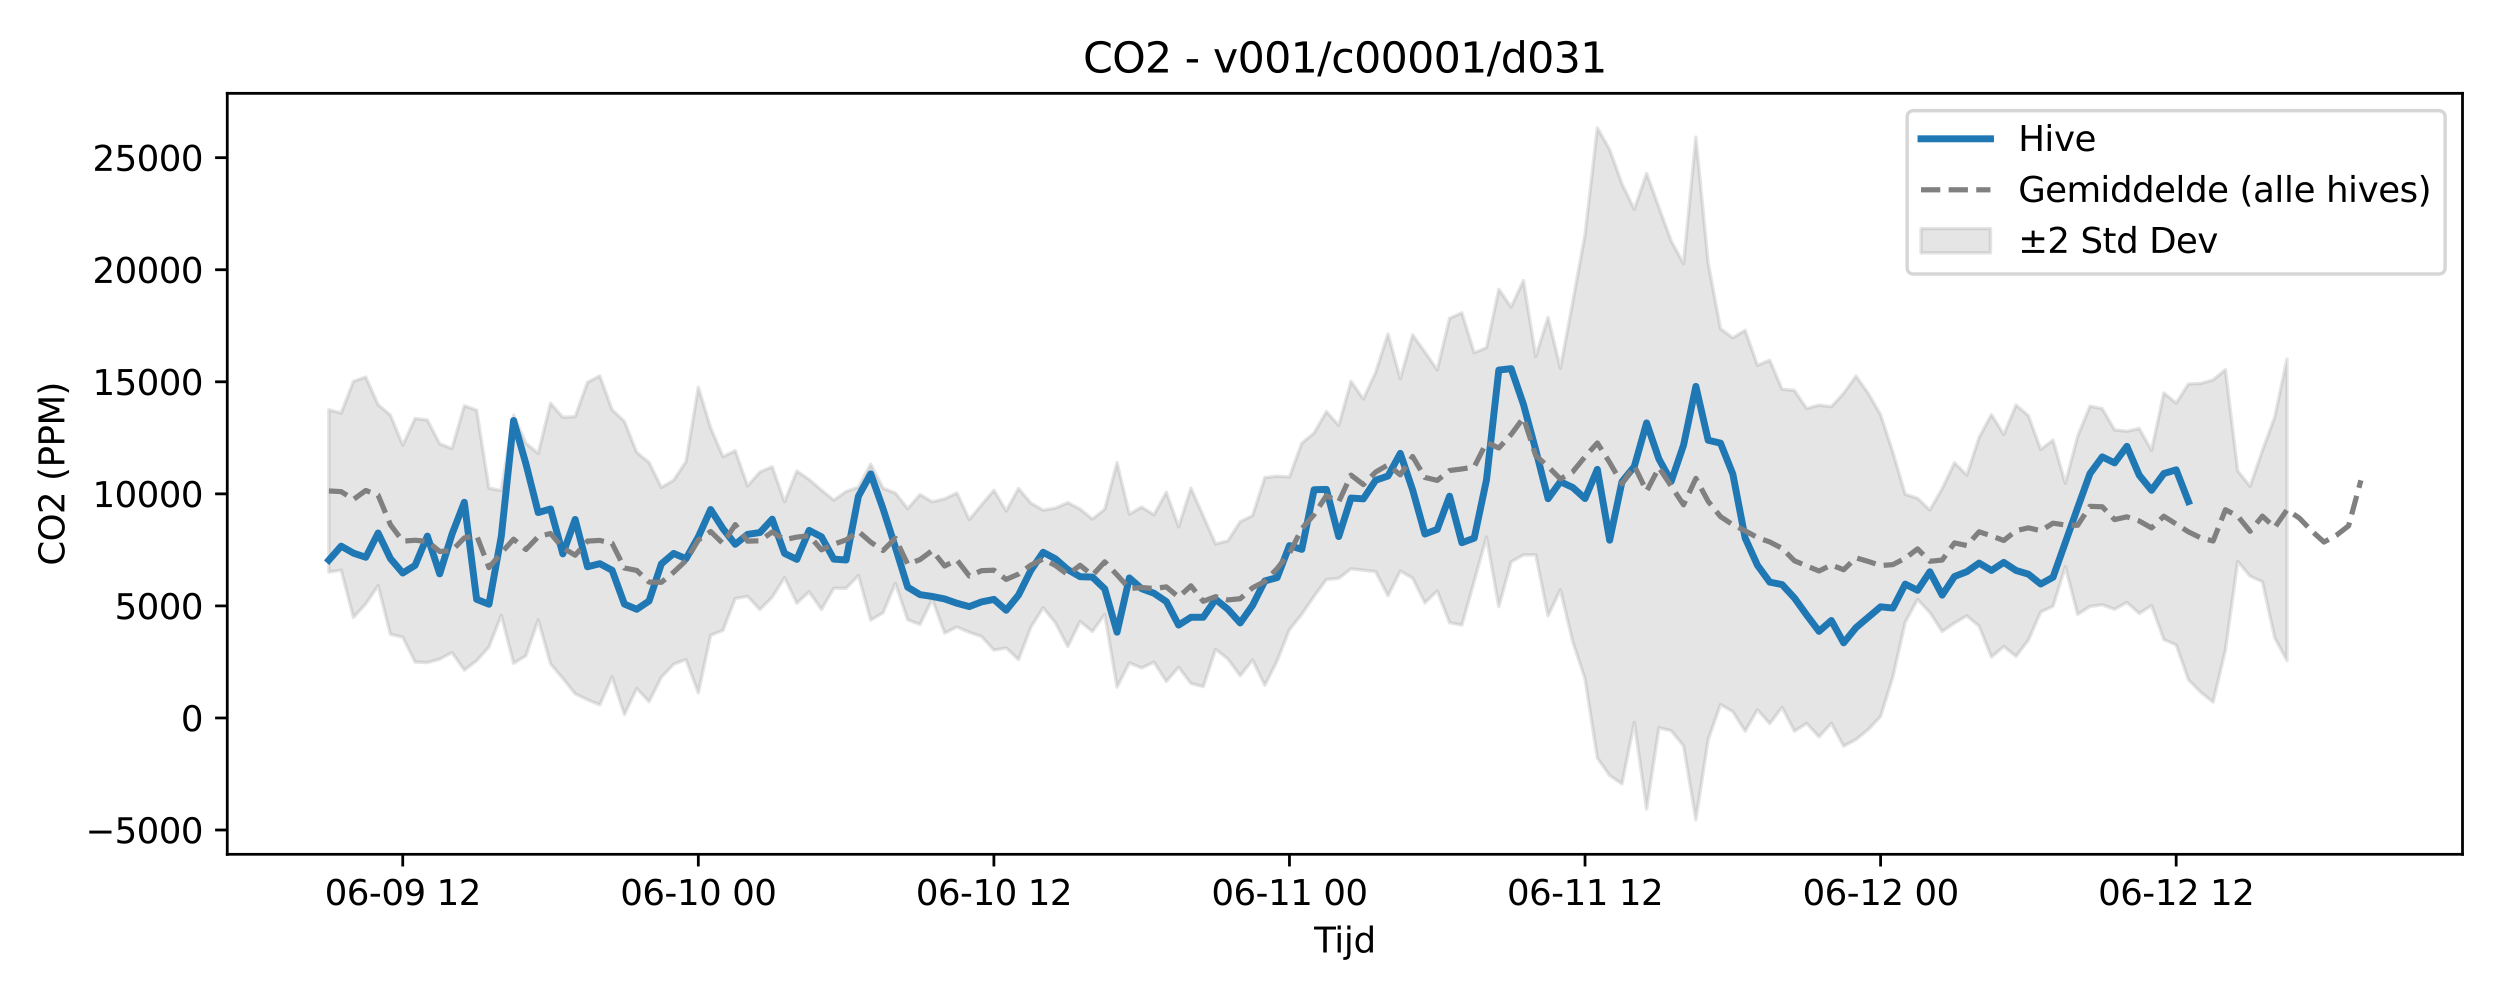 <?xml version="1.0" encoding="utf-8" standalone="no"?>
<!DOCTYPE svg PUBLIC "-//W3C//DTD SVG 1.1//EN"
  "http://www.w3.org/Graphics/SVG/1.1/DTD/svg11.dtd">
<svg xmlns:xlink="http://www.w3.org/1999/xlink" width="720pt" height="288pt" viewBox="0 0 720 288" xmlns="http://www.w3.org/2000/svg" version="1.1">
 <defs>
  <style type="text/css">*{stroke-linejoin: round; stroke-linecap: butt}</style>
 </defs>
 <g id="figure_1">
  <g id="patch_1">
   <path d="M 0 288 
L 720 288 
L 720 0 
L 0 0 
z
" style="fill: #ffffff"/>
  </g>
  <g id="axes_1">
   <g id="patch_2">
    <path d="M 65.45 246.04 
L 709.2 246.04 
L 709.2 26.88 
L 65.45 26.88 
z
" style="fill: #ffffff"/>
   </g>
   <g id="FillBetweenPolyCollection_1">
    <defs>
     <path id="mab56e8e298" d="M 94.711 -169.96 
L 94.711 -123.252 
L 98.258 -123.786 
L 101.805 -110.171 
L 105.352 -114.088 
L 108.899 -119.336 
L 112.446 -105.314 
L 115.992 -104.504 
L 119.539 -97.335 
L 123.086 -97.177 
L 126.633 -98.163 
L 130.18 -100.057 
L 133.727 -95.012 
L 137.273 -97.695 
L 140.82 -101.659 
L 144.367 -110.799 
L 147.914 -96.98 
L 151.461 -99.143 
L 155.008 -109.472 
L 158.554 -96.816 
L 162.101 -92.606 
L 165.648 -88.187 
L 169.195 -86.468 
L 172.742 -84.993 
L 176.288 -93.028 
L 179.835 -82.207 
L 183.382 -89.719 
L 186.929 -85.913 
L 190.476 -92.959 
L 194.023 -96.705 
L 197.569 -98.048 
L 201.116 -88.462 
L 204.663 -105.051 
L 208.21 -106.446 
L 211.757 -115.63 
L 215.304 -116.232 
L 218.85 -112.45 
L 222.397 -115.993 
L 225.944 -121.655 
L 229.491 -114.295 
L 233.038 -117.542 
L 236.585 -112.461 
L 240.131 -118.574 
L 243.678 -118.573 
L 247.225 -122.231 
L 250.772 -109.398 
L 254.319 -111.501 
L 257.866 -119.966 
L 261.412 -109.494 
L 264.959 -108.139 
L 268.506 -115.425 
L 272.053 -105.657 
L 275.6 -107.45 
L 279.147 -105.893 
L 282.693 -104.692 
L 286.24 -100.757 
L 289.787 -101.395 
L 293.334 -98.008 
L 296.881 -107.343 
L 300.428 -112.953 
L 303.974 -108.597 
L 307.521 -101.781 
L 311.068 -109.017 
L 314.615 -106.128 
L 318.162 -111.037 
L 321.709 -90.12 
L 325.255 -97.076 
L 328.802 -95.622 
L 332.349 -97.276 
L 335.896 -91.741 
L 339.443 -95.83 
L 342.99 -91.153 
L 346.536 -90.254 
L 350.083 -100.965 
L 353.63 -98.223 
L 357.177 -93.38 
L 360.724 -97.934 
L 364.271 -90.638 
L 367.817 -97.667 
L 371.364 -106.684 
L 374.911 -111.089 
L 378.458 -116.275 
L 382.005 -121.079 
L 385.552 -121.437 
L 389.098 -124.173 
L 392.645 -123.781 
L 396.192 -123.364 
L 399.739 -116.416 
L 403.286 -123.534 
L 406.833 -121.498 
L 410.379 -114.367 
L 413.926 -117.801 
L 417.473 -108.666 
L 421.02 -107.972 
L 424.567 -120.616 
L 428.114 -133.316 
L 431.66 -113.282 
L 435.207 -126.2 
L 438.754 -128.179 
L 442.301 -128.191 
L 445.848 -110.651 
L 449.395 -118.142 
L 452.941 -103.223 
L 456.488 -92.496 
L 460.035 -69.696 
L 463.582 -64.666 
L 467.129 -62.239 
L 470.676 -79.957 
L 474.222 -55.011 
L 477.769 -78.392 
L 481.316 -77.546 
L 484.863 -73.177 
L 488.41 -51.922 
L 491.957 -75.005 
L 495.503 -85.092 
L 499.05 -83.055 
L 502.597 -77.421 
L 506.144 -83.582 
L 509.691 -79.598 
L 513.238 -84.281 
L 516.784 -77.422 
L 520.331 -79.65 
L 523.878 -75.801 
L 527.425 -79.687 
L 530.972 -73.108 
L 534.519 -75.015 
L 538.065 -77.904 
L 541.612 -81.676 
L 545.159 -93.076 
L 548.706 -108.819 
L 552.253 -115.348 
L 555.8 -111.6 
L 559.346 -106.134 
L 562.893 -108.563 
L 566.44 -110.634 
L 569.987 -107.655 
L 573.534 -98.771 
L 577.081 -101.799 
L 580.627 -98.973 
L 584.174 -103.654 
L 587.721 -111.756 
L 591.268 -113.401 
L 594.815 -124.785 
L 598.362 -111.068 
L 601.908 -113.334 
L 605.455 -113.804 
L 609.002 -112.538 
L 612.549 -114.497 
L 616.096 -111.329 
L 619.642 -113.607 
L 623.189 -103.821 
L 626.736 -102.284 
L 630.283 -92.219 
L 633.83 -88.613 
L 637.377 -85.812 
L 640.923 -100.845 
L 644.47 -126.311 
L 648.017 -122.067 
L 651.564 -120.473 
L 655.111 -104.333 
L 658.658 -97.742 
L 658.658 -184.598 
L 658.658 -184.598 
L 655.111 -167.848 
L 651.564 -158.243 
L 648.017 -147.915 
L 644.47 -152.393 
L 640.923 -181.543 
L 637.377 -178.581 
L 633.83 -177.573 
L 630.283 -177.42 
L 626.736 -171.914 
L 623.189 -174.825 
L 619.642 -158.313 
L 616.096 -164.585 
L 612.549 -163.812 
L 609.002 -164.189 
L 605.455 -170.283 
L 601.908 -171.023 
L 598.362 -162.359 
L 594.815 -148.821 
L 591.268 -161.242 
L 587.721 -158.556 
L 584.174 -168.297 
L 580.627 -171.347 
L 577.081 -162.874 
L 573.534 -168.583 
L 569.987 -162.036 
L 566.44 -151.157 
L 562.893 -154.72 
L 559.346 -147.27 
L 555.8 -141.106 
L 552.253 -144.491 
L 548.706 -145.648 
L 545.159 -157.707 
L 541.612 -168.566 
L 538.065 -174.713 
L 534.519 -179.682 
L 530.972 -174.726 
L 527.425 -170.892 
L 523.878 -171.31 
L 520.331 -170.341 
L 516.784 -175.572 
L 513.238 -175.903 
L 509.691 -184.232 
L 506.144 -182.8 
L 502.597 -192.86 
L 499.05 -190.712 
L 495.503 -193.347 
L 491.957 -212.213 
L 488.41 -248.52 
L 484.863 -212.056 
L 481.316 -218.574 
L 477.769 -228.282 
L 474.222 -238.042 
L 470.676 -227.746 
L 467.129 -235.054 
L 463.582 -244.946 
L 460.035 -251.158 
L 456.488 -220.424 
L 452.941 -201.003 
L 449.395 -181.959 
L 445.848 -196.606 
L 442.301 -185.353 
L 438.754 -207.194 
L 435.207 -199.543 
L 431.66 -204.684 
L 428.114 -187.857 
L 424.567 -186.425 
L 421.02 -197.906 
L 417.473 -196.319 
L 413.926 -181.488 
L 410.379 -186.629 
L 406.833 -191.543 
L 403.286 -178.943 
L 399.739 -191.816 
L 396.192 -180.768 
L 392.645 -173.107 
L 389.098 -178.162 
L 385.552 -165.482 
L 382.005 -169.464 
L 378.458 -163.301 
L 374.911 -160.363 
L 371.364 -150.656 
L 367.817 -150.837 
L 364.271 -150.455 
L 360.724 -139.494 
L 357.177 -137.759 
L 353.63 -132.231 
L 350.083 -131.363 
L 346.536 -139.393 
L 342.99 -147.418 
L 339.443 -136.262 
L 335.896 -146.226 
L 332.349 -139.749 
L 328.802 -141.965 
L 325.255 -139.939 
L 321.709 -154.752 
L 318.162 -141.346 
L 314.615 -138.514 
L 311.068 -141.375 
L 307.521 -143.241 
L 303.974 -141.664 
L 300.428 -141.074 
L 296.881 -143.122 
L 293.334 -147.345 
L 289.787 -140.862 
L 286.24 -146.812 
L 282.693 -142.6 
L 279.147 -138.37 
L 275.6 -146.004 
L 272.053 -144.327 
L 268.506 -143.481 
L 264.959 -145.54 
L 261.412 -141.504 
L 257.866 -146.01 
L 254.319 -147.397 
L 250.772 -154.323 
L 247.225 -147.706 
L 243.678 -146.436 
L 240.131 -143.962 
L 236.585 -146.854 
L 233.038 -149.885 
L 229.491 -152.333 
L 225.944 -143.501 
L 222.397 -153.59 
L 218.85 -152.058 
L 215.304 -148.065 
L 211.757 -158.19 
L 208.21 -156.49 
L 204.663 -164.799 
L 201.116 -176.457 
L 197.569 -155.068 
L 194.023 -149.703 
L 190.476 -147.623 
L 186.929 -154.805 
L 183.382 -157.713 
L 179.835 -166.626 
L 176.288 -169.997 
L 172.742 -179.731 
L 169.195 -177.877 
L 165.648 -168.012 
L 162.101 -167.811 
L 158.554 -171.88 
L 155.008 -157.426 
L 151.461 -160.339 
L 147.914 -168.451 
L 144.367 -146.719 
L 140.82 -147.43 
L 137.273 -169.866 
L 133.727 -171.147 
L 130.18 -158.821 
L 126.633 -160.181 
L 123.086 -167.037 
L 119.539 -167.461 
L 115.992 -159.801 
L 112.446 -168.442 
L 108.899 -171.435 
L 105.352 -179.41 
L 101.805 -178.178 
L 98.258 -169.042 
L 94.711 -169.96 
z
" style="stroke: #808080; stroke-opacity: 0.2"/>
    </defs>
    <g clip-path="url(#p9cf1b6a23a)">
     <use xlink:href="#mab56e8e298" x="0" y="288" style="fill: #808080; fill-opacity: 0.2; stroke: #808080; stroke-opacity: 0.2"/>
    </g>
   </g>
   <g id="matplotlib.axis_1">
    <g id="xtick_1">
     <g id="line2d_1">
      <defs>
       <path id="m948aa40c85" d="M 0 0 
L 0 3.5 
" style="stroke: #000000; stroke-width: 0.8"/>
      </defs>
      <g>
       <use xlink:href="#m948aa40c85" x="115.992" y="246.04" style="stroke: #000000; stroke-width: 0.8"/>
      </g>
     </g>
     <g id="text_1">
      <!-- 06-09 12 -->
      <g transform="translate(93.512 260.638) scale(0.1 -0.1)">
       <defs>
        <path id="DejaVuSans-30" d="M 2034 4250 
Q 1547 4250 1301 3770 
Q 1056 3291 1056 2328 
Q 1056 1369 1301 889 
Q 1547 409 2034 409 
Q 2525 409 2770 889 
Q 3016 1369 3016 2328 
Q 3016 3291 2770 3770 
Q 2525 4250 2034 4250 
z
M 2034 4750 
Q 2819 4750 3233 4129 
Q 3647 3509 3647 2328 
Q 3647 1150 3233 529 
Q 2819 -91 2034 -91 
Q 1250 -91 836 529 
Q 422 1150 422 2328 
Q 422 3509 836 4129 
Q 1250 4750 2034 4750 
z
" transform="scale(0.016)"/>
        <path id="DejaVuSans-36" d="M 2113 2584 
Q 1688 2584 1439 2293 
Q 1191 2003 1191 1497 
Q 1191 994 1439 701 
Q 1688 409 2113 409 
Q 2538 409 2786 701 
Q 3034 994 3034 1497 
Q 3034 2003 2786 2293 
Q 2538 2584 2113 2584 
z
M 3366 4563 
L 3366 3988 
Q 3128 4100 2886 4159 
Q 2644 4219 2406 4219 
Q 1781 4219 1451 3797 
Q 1122 3375 1075 2522 
Q 1259 2794 1537 2939 
Q 1816 3084 2150 3084 
Q 2853 3084 3261 2657 
Q 3669 2231 3669 1497 
Q 3669 778 3244 343 
Q 2819 -91 2113 -91 
Q 1303 -91 875 529 
Q 447 1150 447 2328 
Q 447 3434 972 4092 
Q 1497 4750 2381 4750 
Q 2619 4750 2861 4703 
Q 3103 4656 3366 4563 
z
" transform="scale(0.016)"/>
        <path id="DejaVuSans-2d" d="M 313 2009 
L 1997 2009 
L 1997 1497 
L 313 1497 
L 313 2009 
z
" transform="scale(0.016)"/>
        <path id="DejaVuSans-39" d="M 703 97 
L 703 672 
Q 941 559 1184 500 
Q 1428 441 1663 441 
Q 2288 441 2617 861 
Q 2947 1281 2994 2138 
Q 2813 1869 2534 1725 
Q 2256 1581 1919 1581 
Q 1219 1581 811 2004 
Q 403 2428 403 3163 
Q 403 3881 828 4315 
Q 1253 4750 1959 4750 
Q 2769 4750 3195 4129 
Q 3622 3509 3622 2328 
Q 3622 1225 3098 567 
Q 2575 -91 1691 -91 
Q 1453 -91 1209 -44 
Q 966 3 703 97 
z
M 1959 2075 
Q 2384 2075 2632 2365 
Q 2881 2656 2881 3163 
Q 2881 3666 2632 3958 
Q 2384 4250 1959 4250 
Q 1534 4250 1286 3958 
Q 1038 3666 1038 3163 
Q 1038 2656 1286 2365 
Q 1534 2075 1959 2075 
z
" transform="scale(0.016)"/>
        <path id="DejaVuSans-20" transform="scale(0.016)"/>
        <path id="DejaVuSans-31" d="M 794 531 
L 1825 531 
L 1825 4091 
L 703 3866 
L 703 4441 
L 1819 4666 
L 2450 4666 
L 2450 531 
L 3481 531 
L 3481 0 
L 794 0 
L 794 531 
z
" transform="scale(0.016)"/>
        <path id="DejaVuSans-32" d="M 1228 531 
L 3431 531 
L 3431 0 
L 469 0 
L 469 531 
Q 828 903 1448 1529 
Q 2069 2156 2228 2338 
Q 2531 2678 2651 2914 
Q 2772 3150 2772 3378 
Q 2772 3750 2511 3984 
Q 2250 4219 1831 4219 
Q 1534 4219 1204 4116 
Q 875 4013 500 3803 
L 500 4441 
Q 881 4594 1212 4672 
Q 1544 4750 1819 4750 
Q 2544 4750 2975 4387 
Q 3406 4025 3406 3419 
Q 3406 3131 3298 2873 
Q 3191 2616 2906 2266 
Q 2828 2175 2409 1742 
Q 1991 1309 1228 531 
z
" transform="scale(0.016)"/>
       </defs>
       <use xlink:href="#DejaVuSans-30"/>
       <use xlink:href="#DejaVuSans-36" transform="translate(63.623 0)"/>
       <use xlink:href="#DejaVuSans-2d" transform="translate(127.246 0)"/>
       <use xlink:href="#DejaVuSans-30" transform="translate(163.33 0)"/>
       <use xlink:href="#DejaVuSans-39" transform="translate(226.953 0)"/>
       <use xlink:href="#DejaVuSans-20" transform="translate(290.576 0)"/>
       <use xlink:href="#DejaVuSans-31" transform="translate(322.363 0)"/>
       <use xlink:href="#DejaVuSans-32" transform="translate(385.986 0)"/>
      </g>
     </g>
    </g>
    <g id="xtick_2">
     <g id="line2d_2">
      <g>
       <use xlink:href="#m948aa40c85" x="201.116" y="246.04" style="stroke: #000000; stroke-width: 0.8"/>
      </g>
     </g>
     <g id="text_2">
      <!-- 06-10 00 -->
      <g transform="translate(178.636 260.638) scale(0.1 -0.1)">
       <use xlink:href="#DejaVuSans-30"/>
       <use xlink:href="#DejaVuSans-36" transform="translate(63.623 0)"/>
       <use xlink:href="#DejaVuSans-2d" transform="translate(127.246 0)"/>
       <use xlink:href="#DejaVuSans-31" transform="translate(163.33 0)"/>
       <use xlink:href="#DejaVuSans-30" transform="translate(226.953 0)"/>
       <use xlink:href="#DejaVuSans-20" transform="translate(290.576 0)"/>
       <use xlink:href="#DejaVuSans-30" transform="translate(322.363 0)"/>
       <use xlink:href="#DejaVuSans-30" transform="translate(385.986 0)"/>
      </g>
     </g>
    </g>
    <g id="xtick_3">
     <g id="line2d_3">
      <g>
       <use xlink:href="#m948aa40c85" x="286.24" y="246.04" style="stroke: #000000; stroke-width: 0.8"/>
      </g>
     </g>
     <g id="text_3">
      <!-- 06-10 12 -->
      <g transform="translate(263.76 260.638) scale(0.1 -0.1)">
       <use xlink:href="#DejaVuSans-30"/>
       <use xlink:href="#DejaVuSans-36" transform="translate(63.623 0)"/>
       <use xlink:href="#DejaVuSans-2d" transform="translate(127.246 0)"/>
       <use xlink:href="#DejaVuSans-31" transform="translate(163.33 0)"/>
       <use xlink:href="#DejaVuSans-30" transform="translate(226.953 0)"/>
       <use xlink:href="#DejaVuSans-20" transform="translate(290.576 0)"/>
       <use xlink:href="#DejaVuSans-31" transform="translate(322.363 0)"/>
       <use xlink:href="#DejaVuSans-32" transform="translate(385.986 0)"/>
      </g>
     </g>
    </g>
    <g id="xtick_4">
     <g id="line2d_4">
      <g>
       <use xlink:href="#m948aa40c85" x="371.364" y="246.04" style="stroke: #000000; stroke-width: 0.8"/>
      </g>
     </g>
     <g id="text_4">
      <!-- 06-11 00 -->
      <g transform="translate(348.884 260.638) scale(0.1 -0.1)">
       <use xlink:href="#DejaVuSans-30"/>
       <use xlink:href="#DejaVuSans-36" transform="translate(63.623 0)"/>
       <use xlink:href="#DejaVuSans-2d" transform="translate(127.246 0)"/>
       <use xlink:href="#DejaVuSans-31" transform="translate(163.33 0)"/>
       <use xlink:href="#DejaVuSans-31" transform="translate(226.953 0)"/>
       <use xlink:href="#DejaVuSans-20" transform="translate(290.576 0)"/>
       <use xlink:href="#DejaVuSans-30" transform="translate(322.363 0)"/>
       <use xlink:href="#DejaVuSans-30" transform="translate(385.986 0)"/>
      </g>
     </g>
    </g>
    <g id="xtick_5">
     <g id="line2d_5">
      <g>
       <use xlink:href="#m948aa40c85" x="456.488" y="246.04" style="stroke: #000000; stroke-width: 0.8"/>
      </g>
     </g>
     <g id="text_5">
      <!-- 06-11 12 -->
      <g transform="translate(434.008 260.638) scale(0.1 -0.1)">
       <use xlink:href="#DejaVuSans-30"/>
       <use xlink:href="#DejaVuSans-36" transform="translate(63.623 0)"/>
       <use xlink:href="#DejaVuSans-2d" transform="translate(127.246 0)"/>
       <use xlink:href="#DejaVuSans-31" transform="translate(163.33 0)"/>
       <use xlink:href="#DejaVuSans-31" transform="translate(226.953 0)"/>
       <use xlink:href="#DejaVuSans-20" transform="translate(290.576 0)"/>
       <use xlink:href="#DejaVuSans-31" transform="translate(322.363 0)"/>
       <use xlink:href="#DejaVuSans-32" transform="translate(385.986 0)"/>
      </g>
     </g>
    </g>
    <g id="xtick_6">
     <g id="line2d_6">
      <g>
       <use xlink:href="#m948aa40c85" x="541.612" y="246.04" style="stroke: #000000; stroke-width: 0.8"/>
      </g>
     </g>
     <g id="text_6">
      <!-- 06-12 00 -->
      <g transform="translate(519.132 260.638) scale(0.1 -0.1)">
       <use xlink:href="#DejaVuSans-30"/>
       <use xlink:href="#DejaVuSans-36" transform="translate(63.623 0)"/>
       <use xlink:href="#DejaVuSans-2d" transform="translate(127.246 0)"/>
       <use xlink:href="#DejaVuSans-31" transform="translate(163.33 0)"/>
       <use xlink:href="#DejaVuSans-32" transform="translate(226.953 0)"/>
       <use xlink:href="#DejaVuSans-20" transform="translate(290.576 0)"/>
       <use xlink:href="#DejaVuSans-30" transform="translate(322.363 0)"/>
       <use xlink:href="#DejaVuSans-30" transform="translate(385.986 0)"/>
      </g>
     </g>
    </g>
    <g id="xtick_7">
     <g id="line2d_7">
      <g>
       <use xlink:href="#m948aa40c85" x="626.736" y="246.04" style="stroke: #000000; stroke-width: 0.8"/>
      </g>
     </g>
     <g id="text_7">
      <!-- 06-12 12 -->
      <g transform="translate(604.256 260.638) scale(0.1 -0.1)">
       <use xlink:href="#DejaVuSans-30"/>
       <use xlink:href="#DejaVuSans-36" transform="translate(63.623 0)"/>
       <use xlink:href="#DejaVuSans-2d" transform="translate(127.246 0)"/>
       <use xlink:href="#DejaVuSans-31" transform="translate(163.33 0)"/>
       <use xlink:href="#DejaVuSans-32" transform="translate(226.953 0)"/>
       <use xlink:href="#DejaVuSans-20" transform="translate(290.576 0)"/>
       <use xlink:href="#DejaVuSans-31" transform="translate(322.363 0)"/>
       <use xlink:href="#DejaVuSans-32" transform="translate(385.986 0)"/>
      </g>
     </g>
    </g>
    <g id="text_8">
     <!-- Tijd -->
     <g transform="translate(378.475 274.317) scale(0.1 -0.1)">
      <defs>
       <path id="DejaVuSans-54" d="M -19 4666 
L 3928 4666 
L 3928 4134 
L 2272 4134 
L 2272 0 
L 1638 0 
L 1638 4134 
L -19 4134 
L -19 4666 
z
" transform="scale(0.016)"/>
       <path id="DejaVuSans-69" d="M 603 3500 
L 1178 3500 
L 1178 0 
L 603 0 
L 603 3500 
z
M 603 4863 
L 1178 4863 
L 1178 4134 
L 603 4134 
L 603 4863 
z
" transform="scale(0.016)"/>
       <path id="DejaVuSans-6a" d="M 603 3500 
L 1178 3500 
L 1178 -63 
Q 1178 -731 923 -1031 
Q 669 -1331 103 -1331 
L -116 -1331 
L -116 -844 
L 38 -844 
Q 366 -844 484 -692 
Q 603 -541 603 -63 
L 603 3500 
z
M 603 4863 
L 1178 4863 
L 1178 4134 
L 603 4134 
L 603 4863 
z
" transform="scale(0.016)"/>
       <path id="DejaVuSans-64" d="M 2906 2969 
L 2906 4863 
L 3481 4863 
L 3481 0 
L 2906 0 
L 2906 525 
Q 2725 213 2448 61 
Q 2172 -91 1784 -91 
Q 1150 -91 751 415 
Q 353 922 353 1747 
Q 353 2572 751 3078 
Q 1150 3584 1784 3584 
Q 2172 3584 2448 3432 
Q 2725 3281 2906 2969 
z
M 947 1747 
Q 947 1113 1208 752 
Q 1469 391 1925 391 
Q 2381 391 2643 752 
Q 2906 1113 2906 1747 
Q 2906 2381 2643 2742 
Q 2381 3103 1925 3103 
Q 1469 3103 1208 2742 
Q 947 2381 947 1747 
z
" transform="scale(0.016)"/>
      </defs>
      <use xlink:href="#DejaVuSans-54"/>
      <use xlink:href="#DejaVuSans-69" transform="translate(57.959 0)"/>
      <use xlink:href="#DejaVuSans-6a" transform="translate(85.742 0)"/>
      <use xlink:href="#DejaVuSans-64" transform="translate(113.525 0)"/>
     </g>
    </g>
   </g>
   <g id="matplotlib.axis_2">
    <g id="ytick_1">
     <g id="line2d_8">
      <defs>
       <path id="mb8279d6602" d="M 0 0 
L -3.5 0 
" style="stroke: #000000; stroke-width: 0.8"/>
      </defs>
      <g>
       <use xlink:href="#mb8279d6602" x="65.45" y="239.047" style="stroke: #000000; stroke-width: 0.8"/>
      </g>
     </g>
     <g id="text_9">
      <!-- −5000 -->
      <g transform="translate(24.62 242.846) scale(0.1 -0.1)">
       <defs>
        <path id="DejaVuSans-2212" d="M 678 2272 
L 4684 2272 
L 4684 1741 
L 678 1741 
L 678 2272 
z
" transform="scale(0.016)"/>
        <path id="DejaVuSans-35" d="M 691 4666 
L 3169 4666 
L 3169 4134 
L 1269 4134 
L 1269 2991 
Q 1406 3038 1543 3061 
Q 1681 3084 1819 3084 
Q 2600 3084 3056 2656 
Q 3513 2228 3513 1497 
Q 3513 744 3044 326 
Q 2575 -91 1722 -91 
Q 1428 -91 1123 -41 
Q 819 9 494 109 
L 494 744 
Q 775 591 1075 516 
Q 1375 441 1709 441 
Q 2250 441 2565 725 
Q 2881 1009 2881 1497 
Q 2881 1984 2565 2268 
Q 2250 2553 1709 2553 
Q 1456 2553 1204 2497 
Q 953 2441 691 2322 
L 691 4666 
z
" transform="scale(0.016)"/>
       </defs>
       <use xlink:href="#DejaVuSans-2212"/>
       <use xlink:href="#DejaVuSans-35" transform="translate(83.789 0)"/>
       <use xlink:href="#DejaVuSans-30" transform="translate(147.412 0)"/>
       <use xlink:href="#DejaVuSans-30" transform="translate(211.035 0)"/>
       <use xlink:href="#DejaVuSans-30" transform="translate(274.658 0)"/>
      </g>
     </g>
    </g>
    <g id="ytick_2">
     <g id="line2d_9">
      <g>
       <use xlink:href="#mb8279d6602" x="65.45" y="206.774" style="stroke: #000000; stroke-width: 0.8"/>
      </g>
     </g>
     <g id="text_10">
      <!-- 0 -->
      <g transform="translate(52.087 210.573) scale(0.1 -0.1)">
       <use xlink:href="#DejaVuSans-30"/>
      </g>
     </g>
    </g>
    <g id="ytick_3">
     <g id="line2d_10">
      <g>
       <use xlink:href="#mb8279d6602" x="65.45" y="174.5" style="stroke: #000000; stroke-width: 0.8"/>
      </g>
     </g>
     <g id="text_11">
      <!-- 5000 -->
      <g transform="translate(33 178.299) scale(0.1 -0.1)">
       <use xlink:href="#DejaVuSans-35"/>
       <use xlink:href="#DejaVuSans-30" transform="translate(63.623 0)"/>
       <use xlink:href="#DejaVuSans-30" transform="translate(127.246 0)"/>
       <use xlink:href="#DejaVuSans-30" transform="translate(190.869 0)"/>
      </g>
     </g>
    </g>
    <g id="ytick_4">
     <g id="line2d_11">
      <g>
       <use xlink:href="#mb8279d6602" x="65.45" y="142.227" style="stroke: #000000; stroke-width: 0.8"/>
      </g>
     </g>
     <g id="text_12">
      <!-- 10000 -->
      <g transform="translate(26.637 146.026) scale(0.1 -0.1)">
       <use xlink:href="#DejaVuSans-31"/>
       <use xlink:href="#DejaVuSans-30" transform="translate(63.623 0)"/>
       <use xlink:href="#DejaVuSans-30" transform="translate(127.246 0)"/>
       <use xlink:href="#DejaVuSans-30" transform="translate(190.869 0)"/>
       <use xlink:href="#DejaVuSans-30" transform="translate(254.492 0)"/>
      </g>
     </g>
    </g>
    <g id="ytick_5">
     <g id="line2d_12">
      <g>
       <use xlink:href="#mb8279d6602" x="65.45" y="109.953" style="stroke: #000000; stroke-width: 0.8"/>
      </g>
     </g>
     <g id="text_13">
      <!-- 15000 -->
      <g transform="translate(26.637 113.752) scale(0.1 -0.1)">
       <use xlink:href="#DejaVuSans-31"/>
       <use xlink:href="#DejaVuSans-35" transform="translate(63.623 0)"/>
       <use xlink:href="#DejaVuSans-30" transform="translate(127.246 0)"/>
       <use xlink:href="#DejaVuSans-30" transform="translate(190.869 0)"/>
       <use xlink:href="#DejaVuSans-30" transform="translate(254.492 0)"/>
      </g>
     </g>
    </g>
    <g id="ytick_6">
     <g id="line2d_13">
      <g>
       <use xlink:href="#mb8279d6602" x="65.45" y="77.679" style="stroke: #000000; stroke-width: 0.8"/>
      </g>
     </g>
     <g id="text_14">
      <!-- 20000 -->
      <g transform="translate(26.637 81.479) scale(0.1 -0.1)">
       <use xlink:href="#DejaVuSans-32"/>
       <use xlink:href="#DejaVuSans-30" transform="translate(63.623 0)"/>
       <use xlink:href="#DejaVuSans-30" transform="translate(127.246 0)"/>
       <use xlink:href="#DejaVuSans-30" transform="translate(190.869 0)"/>
       <use xlink:href="#DejaVuSans-30" transform="translate(254.492 0)"/>
      </g>
     </g>
    </g>
    <g id="ytick_7">
     <g id="line2d_14">
      <g>
       <use xlink:href="#mb8279d6602" x="65.45" y="45.406" style="stroke: #000000; stroke-width: 0.8"/>
      </g>
     </g>
     <g id="text_15">
      <!-- 25000 -->
      <g transform="translate(26.637 49.205) scale(0.1 -0.1)">
       <use xlink:href="#DejaVuSans-32"/>
       <use xlink:href="#DejaVuSans-35" transform="translate(63.623 0)"/>
       <use xlink:href="#DejaVuSans-30" transform="translate(127.246 0)"/>
       <use xlink:href="#DejaVuSans-30" transform="translate(190.869 0)"/>
       <use xlink:href="#DejaVuSans-30" transform="translate(254.492 0)"/>
      </g>
     </g>
    </g>
    <g id="text_16">
     <!-- CO2 (PPM) -->
     <g transform="translate(18.541 162.903) rotate(-90) scale(0.1 -0.1)">
      <defs>
       <path id="DejaVuSans-43" d="M 4122 4306 
L 4122 3641 
Q 3803 3938 3442 4084 
Q 3081 4231 2675 4231 
Q 1875 4231 1450 3742 
Q 1025 3253 1025 2328 
Q 1025 1406 1450 917 
Q 1875 428 2675 428 
Q 3081 428 3442 575 
Q 3803 722 4122 1019 
L 4122 359 
Q 3791 134 3420 21 
Q 3050 -91 2638 -91 
Q 1578 -91 968 557 
Q 359 1206 359 2328 
Q 359 3453 968 4101 
Q 1578 4750 2638 4750 
Q 3056 4750 3426 4639 
Q 3797 4528 4122 4306 
z
" transform="scale(0.016)"/>
       <path id="DejaVuSans-4f" d="M 2522 4238 
Q 1834 4238 1429 3725 
Q 1025 3213 1025 2328 
Q 1025 1447 1429 934 
Q 1834 422 2522 422 
Q 3209 422 3611 934 
Q 4013 1447 4013 2328 
Q 4013 3213 3611 3725 
Q 3209 4238 2522 4238 
z
M 2522 4750 
Q 3503 4750 4090 4092 
Q 4678 3434 4678 2328 
Q 4678 1225 4090 567 
Q 3503 -91 2522 -91 
Q 1538 -91 948 565 
Q 359 1222 359 2328 
Q 359 3434 948 4092 
Q 1538 4750 2522 4750 
z
" transform="scale(0.016)"/>
       <path id="DejaVuSans-28" d="M 1984 4856 
Q 1566 4138 1362 3434 
Q 1159 2731 1159 2009 
Q 1159 1288 1364 580 
Q 1569 -128 1984 -844 
L 1484 -844 
Q 1016 -109 783 600 
Q 550 1309 550 2009 
Q 550 2706 781 3412 
Q 1013 4119 1484 4856 
L 1984 4856 
z
" transform="scale(0.016)"/>
       <path id="DejaVuSans-50" d="M 1259 4147 
L 1259 2394 
L 2053 2394 
Q 2494 2394 2734 2622 
Q 2975 2850 2975 3272 
Q 2975 3691 2734 3919 
Q 2494 4147 2053 4147 
L 1259 4147 
z
M 628 4666 
L 2053 4666 
Q 2838 4666 3239 4311 
Q 3641 3956 3641 3272 
Q 3641 2581 3239 2228 
Q 2838 1875 2053 1875 
L 1259 1875 
L 1259 0 
L 628 0 
L 628 4666 
z
" transform="scale(0.016)"/>
       <path id="DejaVuSans-4d" d="M 628 4666 
L 1569 4666 
L 2759 1491 
L 3956 4666 
L 4897 4666 
L 4897 0 
L 4281 0 
L 4281 4097 
L 3078 897 
L 2444 897 
L 1241 4097 
L 1241 0 
L 628 0 
L 628 4666 
z
" transform="scale(0.016)"/>
       <path id="DejaVuSans-29" d="M 513 4856 
L 1013 4856 
Q 1481 4119 1714 3412 
Q 1947 2706 1947 2009 
Q 1947 1309 1714 600 
Q 1481 -109 1013 -844 
L 513 -844 
Q 928 -128 1133 580 
Q 1338 1288 1338 2009 
Q 1338 2731 1133 3434 
Q 928 4138 513 4856 
z
" transform="scale(0.016)"/>
      </defs>
      <use xlink:href="#DejaVuSans-43"/>
      <use xlink:href="#DejaVuSans-4f" transform="translate(69.824 0)"/>
      <use xlink:href="#DejaVuSans-32" transform="translate(148.535 0)"/>
      <use xlink:href="#DejaVuSans-20" transform="translate(212.158 0)"/>
      <use xlink:href="#DejaVuSans-28" transform="translate(243.945 0)"/>
      <use xlink:href="#DejaVuSans-50" transform="translate(282.959 0)"/>
      <use xlink:href="#DejaVuSans-50" transform="translate(343.262 0)"/>
      <use xlink:href="#DejaVuSans-4d" transform="translate(403.564 0)"/>
      <use xlink:href="#DejaVuSans-29" transform="translate(489.844 0)"/>
     </g>
    </g>
   </g>
   <g id="line2d_15">
    <path d="M 94.711 161.313 
L 98.258 157.29 
L 101.805 159.315 
L 105.352 160.493 
L 108.899 153.512 
L 112.446 160.872 
L 115.992 165.029 
L 119.539 162.834 
L 123.086 154.404 
L 126.633 165.272 
L 130.18 153.847 
L 133.727 144.658 
L 137.273 172.609 
L 140.82 174.02 
L 144.367 154.508 
L 147.914 121.117 
L 151.461 133.573 
L 155.008 147.616 
L 158.554 146.588 
L 162.101 159.512 
L 165.648 149.604 
L 169.195 163.234 
L 172.742 162.339 
L 176.288 164.241 
L 179.835 173.982 
L 183.382 175.473 
L 186.929 173.089 
L 190.476 162.391 
L 194.023 159.385 
L 197.569 160.919 
L 201.116 154.628 
L 204.663 146.741 
L 208.21 152.251 
L 211.757 156.76 
L 215.304 153.897 
L 218.85 153.374 
L 222.397 149.529 
L 225.944 159.372 
L 229.491 161.102 
L 233.038 152.754 
L 236.585 154.607 
L 240.131 161.033 
L 243.678 161.277 
L 247.225 142.909 
L 250.772 136.488 
L 254.319 146.515 
L 257.866 157.619 
L 261.412 169.095 
L 264.959 171.251 
L 268.506 171.778 
L 272.053 172.496 
L 275.6 173.734 
L 279.147 174.698 
L 282.693 173.343 
L 286.24 172.626 
L 289.787 175.749 
L 293.334 171.376 
L 296.881 164.265 
L 300.428 159.056 
L 303.974 160.945 
L 307.521 164.05 
L 311.068 166.092 
L 314.615 166.204 
L 318.162 169.594 
L 321.709 182.068 
L 325.255 166.447 
L 328.802 169.547 
L 332.349 170.857 
L 335.896 173.244 
L 339.443 180.021 
L 342.99 177.779 
L 346.536 177.766 
L 350.083 172.594 
L 353.63 175.46 
L 357.177 179.412 
L 360.724 174.358 
L 364.271 167.316 
L 367.817 166.343 
L 371.364 157.133 
L 374.911 158.221 
L 378.458 141.043 
L 382.005 140.944 
L 385.552 154.526 
L 389.098 143.438 
L 392.645 143.675 
L 396.192 138.3 
L 399.739 137.097 
L 403.286 130.58 
L 406.833 141.073 
L 410.379 153.796 
L 413.926 152.462 
L 417.473 142.906 
L 421.02 156.302 
L 424.567 154.987 
L 428.114 138.162 
L 431.66 106.586 
L 435.207 106.164 
L 438.754 116.462 
L 442.301 129.627 
L 445.848 143.623 
L 449.395 138.735 
L 452.941 140.387 
L 456.488 143.578 
L 460.035 135.182 
L 463.582 155.577 
L 467.129 138.737 
L 470.676 134.358 
L 474.222 121.8 
L 477.769 132.198 
L 481.316 138.605 
L 484.863 128.194 
L 488.41 111.287 
L 491.957 126.787 
L 495.503 127.615 
L 499.05 136.521 
L 502.597 154.934 
L 506.144 162.783 
L 509.691 167.652 
L 513.238 168.357 
L 516.784 172.202 
L 520.331 177.134 
L 523.878 181.822 
L 527.425 178.711 
L 530.972 185.131 
L 534.519 180.77 
L 541.612 174.76 
L 545.159 175.122 
L 548.706 168.224 
L 552.253 170.005 
L 555.8 164.674 
L 559.346 171.395 
L 562.893 166.027 
L 566.44 164.646 
L 569.987 162.167 
L 573.534 164.289 
L 577.081 161.971 
L 580.627 164.298 
L 584.174 165.356 
L 587.721 168.202 
L 591.268 166.242 
L 598.362 146.222 
L 601.908 136.404 
L 605.455 131.583 
L 609.002 133.317 
L 612.549 128.547 
L 616.096 136.843 
L 619.642 141.207 
L 623.189 136.374 
L 626.736 135.307 
L 630.283 144.441 
L 630.283 144.441 
" clip-path="url(#p9cf1b6a23a)" style="fill: none; stroke: #1f77b4; stroke-width: 2; stroke-linecap: square"/>
   </g>
   <g id="line2d_16">
    <path d="M 94.711 141.394 
L 98.258 141.586 
L 101.805 143.825 
L 105.352 141.251 
L 108.899 142.615 
L 112.446 151.122 
L 115.992 155.847 
L 119.539 155.602 
L 123.086 155.893 
L 126.633 158.828 
L 130.18 158.561 
L 133.727 154.92 
L 137.273 154.219 
L 140.82 163.456 
L 144.367 159.241 
L 147.914 155.285 
L 151.461 158.259 
L 155.008 154.551 
L 158.554 153.652 
L 162.101 157.792 
L 165.648 159.9 
L 169.195 155.828 
L 172.742 155.638 
L 176.288 156.487 
L 179.835 163.583 
L 183.382 164.284 
L 186.929 167.641 
L 190.476 167.709 
L 194.023 164.796 
L 197.569 161.442 
L 201.116 155.541 
L 204.663 153.075 
L 208.21 156.532 
L 211.757 151.09 
L 215.304 155.851 
L 218.85 155.746 
L 222.397 153.209 
L 225.944 155.422 
L 229.491 154.686 
L 233.038 154.287 
L 236.585 158.343 
L 240.131 156.732 
L 243.678 155.496 
L 247.225 153.032 
L 250.772 156.14 
L 254.319 158.551 
L 257.866 155.012 
L 261.412 162.501 
L 264.959 161.161 
L 268.506 158.547 
L 272.053 163.008 
L 275.6 161.273 
L 279.147 165.869 
L 282.693 164.354 
L 286.24 164.215 
L 289.787 166.871 
L 293.334 165.324 
L 296.881 162.768 
L 300.428 160.986 
L 303.974 162.87 
L 307.521 165.489 
L 311.068 162.804 
L 314.615 165.679 
L 318.162 161.809 
L 321.709 165.564 
L 325.255 169.493 
L 328.802 169.206 
L 332.349 169.488 
L 335.896 169.016 
L 339.443 171.954 
L 342.99 168.715 
L 346.536 173.177 
L 350.083 171.836 
L 353.63 172.773 
L 357.177 172.431 
L 360.724 169.286 
L 364.271 167.453 
L 367.817 163.748 
L 371.364 159.33 
L 374.911 152.274 
L 378.458 148.212 
L 382.005 142.729 
L 385.552 144.54 
L 389.098 136.833 
L 392.645 139.556 
L 396.192 135.934 
L 399.739 133.884 
L 403.286 136.761 
L 406.833 131.479 
L 410.379 137.502 
L 413.926 138.356 
L 417.473 135.508 
L 421.02 135.061 
L 424.567 134.479 
L 428.114 127.414 
L 431.66 129.017 
L 435.207 125.129 
L 438.754 120.314 
L 442.301 131.228 
L 445.848 134.372 
L 449.395 137.95 
L 452.941 135.887 
L 456.488 131.54 
L 460.035 127.573 
L 463.582 133.194 
L 467.129 139.353 
L 470.676 134.149 
L 474.222 141.473 
L 477.769 134.663 
L 484.863 145.384 
L 488.41 137.779 
L 491.957 144.391 
L 495.503 148.78 
L 499.05 151.116 
L 502.597 152.86 
L 506.144 154.809 
L 509.691 156.085 
L 513.238 157.908 
L 516.784 161.503 
L 523.878 164.445 
L 527.425 162.711 
L 530.972 164.083 
L 534.519 160.652 
L 538.065 161.692 
L 541.612 162.879 
L 545.159 162.608 
L 548.706 160.767 
L 552.253 158.081 
L 555.8 161.647 
L 559.346 161.298 
L 562.893 156.359 
L 566.44 157.105 
L 569.987 153.155 
L 573.534 154.323 
L 577.081 155.664 
L 580.627 152.84 
L 584.174 152.024 
L 587.721 152.844 
L 591.268 150.679 
L 594.815 151.197 
L 598.362 151.286 
L 601.908 145.822 
L 605.455 145.956 
L 609.002 149.637 
L 612.549 148.846 
L 616.096 150.043 
L 619.642 152.04 
L 623.189 148.677 
L 630.283 153.18 
L 633.83 154.907 
L 637.377 155.804 
L 640.923 146.806 
L 644.47 148.648 
L 648.017 153.009 
L 651.564 148.642 
L 655.111 151.91 
L 658.658 146.83 
L 662.204 149.198 
L 665.751 152.874 
L 669.298 156.107 
L 672.845 154.187 
L 676.392 151.44 
L 679.939 138.331 
L 679.939 138.331 
" clip-path="url(#p9cf1b6a23a)" style="fill: none; stroke-dasharray: 5.55,2.4; stroke-dashoffset: 0; stroke: #808080; stroke-width: 1.5"/>
   </g>
   <g id="patch_3">
    <path d="M 65.45 246.04 
L 65.45 26.88 
" style="fill: none; stroke: #000000; stroke-width: 0.8; stroke-linejoin: miter; stroke-linecap: square"/>
   </g>
   <g id="patch_4">
    <path d="M 709.2 246.04 
L 709.2 26.88 
" style="fill: none; stroke: #000000; stroke-width: 0.8; stroke-linejoin: miter; stroke-linecap: square"/>
   </g>
   <g id="patch_5">
    <path d="M 65.45 246.04 
L 709.2 246.04 
" style="fill: none; stroke: #000000; stroke-width: 0.8; stroke-linejoin: miter; stroke-linecap: square"/>
   </g>
   <g id="patch_6">
    <path d="M 65.45 26.88 
L 709.2 26.88 
" style="fill: none; stroke: #000000; stroke-width: 0.8; stroke-linejoin: miter; stroke-linecap: square"/>
   </g>
   <g id="text_17">
    <!-- CO2 - v001/c00001/d031 -->
    <g transform="translate(311.922 20.88) scale(0.12 -0.12)">
     <defs>
      <path id="DejaVuSans-76" d="M 191 3500 
L 800 3500 
L 1894 563 
L 2988 3500 
L 3597 3500 
L 2284 0 
L 1503 0 
L 191 3500 
z
" transform="scale(0.016)"/>
      <path id="DejaVuSans-2f" d="M 1625 4666 
L 2156 4666 
L 531 -594 
L 0 -594 
L 1625 4666 
z
" transform="scale(0.016)"/>
      <path id="DejaVuSans-63" d="M 3122 3366 
L 3122 2828 
Q 2878 2963 2633 3030 
Q 2388 3097 2138 3097 
Q 1578 3097 1268 2742 
Q 959 2388 959 1747 
Q 959 1106 1268 751 
Q 1578 397 2138 397 
Q 2388 397 2633 464 
Q 2878 531 3122 666 
L 3122 134 
Q 2881 22 2623 -34 
Q 2366 -91 2075 -91 
Q 1284 -91 818 406 
Q 353 903 353 1747 
Q 353 2603 823 3093 
Q 1294 3584 2113 3584 
Q 2378 3584 2631 3529 
Q 2884 3475 3122 3366 
z
" transform="scale(0.016)"/>
      <path id="DejaVuSans-33" d="M 2597 2516 
Q 3050 2419 3304 2112 
Q 3559 1806 3559 1356 
Q 3559 666 3084 287 
Q 2609 -91 1734 -91 
Q 1441 -91 1130 -33 
Q 819 25 488 141 
L 488 750 
Q 750 597 1062 519 
Q 1375 441 1716 441 
Q 2309 441 2620 675 
Q 2931 909 2931 1356 
Q 2931 1769 2642 2001 
Q 2353 2234 1838 2234 
L 1294 2234 
L 1294 2753 
L 1863 2753 
Q 2328 2753 2575 2939 
Q 2822 3125 2822 3475 
Q 2822 3834 2567 4026 
Q 2313 4219 1838 4219 
Q 1578 4219 1281 4162 
Q 984 4106 628 3988 
L 628 4550 
Q 988 4650 1302 4700 
Q 1616 4750 1894 4750 
Q 2613 4750 3031 4423 
Q 3450 4097 3450 3541 
Q 3450 3153 3228 2886 
Q 3006 2619 2597 2516 
z
" transform="scale(0.016)"/>
     </defs>
     <use xlink:href="#DejaVuSans-43"/>
     <use xlink:href="#DejaVuSans-4f" transform="translate(69.824 0)"/>
     <use xlink:href="#DejaVuSans-32" transform="translate(148.535 0)"/>
     <use xlink:href="#DejaVuSans-20" transform="translate(212.158 0)"/>
     <use xlink:href="#DejaVuSans-2d" transform="translate(243.945 0)"/>
     <use xlink:href="#DejaVuSans-20" transform="translate(280.029 0)"/>
     <use xlink:href="#DejaVuSans-76" transform="translate(311.816 0)"/>
     <use xlink:href="#DejaVuSans-30" transform="translate(370.996 0)"/>
     <use xlink:href="#DejaVuSans-30" transform="translate(434.619 0)"/>
     <use xlink:href="#DejaVuSans-31" transform="translate(498.242 0)"/>
     <use xlink:href="#DejaVuSans-2f" transform="translate(561.865 0)"/>
     <use xlink:href="#DejaVuSans-63" transform="translate(595.557 0)"/>
     <use xlink:href="#DejaVuSans-30" transform="translate(650.537 0)"/>
     <use xlink:href="#DejaVuSans-30" transform="translate(714.16 0)"/>
     <use xlink:href="#DejaVuSans-30" transform="translate(777.783 0)"/>
     <use xlink:href="#DejaVuSans-30" transform="translate(841.406 0)"/>
     <use xlink:href="#DejaVuSans-31" transform="translate(905.029 0)"/>
     <use xlink:href="#DejaVuSans-2f" transform="translate(968.652 0)"/>
     <use xlink:href="#DejaVuSans-64" transform="translate(1002.344 0)"/>
     <use xlink:href="#DejaVuSans-30" transform="translate(1065.82 0)"/>
     <use xlink:href="#DejaVuSans-33" transform="translate(1129.443 0)"/>
     <use xlink:href="#DejaVuSans-31" transform="translate(1193.066 0)"/>
    </g>
   </g>
   <g id="legend_1">
    <g id="patch_7">
     <path d="M 551.256 78.914 
L 702.2 78.914 
Q 704.2 78.914 704.2 76.914 
L 704.2 33.88 
Q 704.2 31.88 702.2 31.88 
L 551.256 31.88 
Q 549.256 31.88 549.256 33.88 
L 549.256 76.914 
Q 549.256 78.914 551.256 78.914 
z
" style="fill: #ffffff; opacity: 0.8; stroke: #cccccc; stroke-linejoin: miter"/>
    </g>
    <g id="line2d_17">
     <path d="M 553.256 39.978 
L 563.256 39.978 
L 573.256 39.978 
" style="fill: none; stroke: #1f77b4; stroke-width: 2; stroke-linecap: square"/>
    </g>
    <g id="text_18">
     <!-- Hive -->
     <g transform="translate(581.256 43.478) scale(0.1 -0.1)">
      <defs>
       <path id="DejaVuSans-48" d="M 628 4666 
L 1259 4666 
L 1259 2753 
L 3553 2753 
L 3553 4666 
L 4184 4666 
L 4184 0 
L 3553 0 
L 3553 2222 
L 1259 2222 
L 1259 0 
L 628 0 
L 628 4666 
z
" transform="scale(0.016)"/>
       <path id="DejaVuSans-65" d="M 3597 1894 
L 3597 1613 
L 953 1613 
Q 991 1019 1311 708 
Q 1631 397 2203 397 
Q 2534 397 2845 478 
Q 3156 559 3463 722 
L 3463 178 
Q 3153 47 2828 -22 
Q 2503 -91 2169 -91 
Q 1331 -91 842 396 
Q 353 884 353 1716 
Q 353 2575 817 3079 
Q 1281 3584 2069 3584 
Q 2775 3584 3186 3129 
Q 3597 2675 3597 1894 
z
M 3022 2063 
Q 3016 2534 2758 2815 
Q 2500 3097 2075 3097 
Q 1594 3097 1305 2825 
Q 1016 2553 972 2059 
L 3022 2063 
z
" transform="scale(0.016)"/>
      </defs>
      <use xlink:href="#DejaVuSans-48"/>
      <use xlink:href="#DejaVuSans-69" transform="translate(75.195 0)"/>
      <use xlink:href="#DejaVuSans-76" transform="translate(102.979 0)"/>
      <use xlink:href="#DejaVuSans-65" transform="translate(162.158 0)"/>
     </g>
    </g>
    <g id="line2d_18">
     <path d="M 553.256 54.657 
L 563.256 54.657 
L 573.256 54.657 
" style="fill: none; stroke-dasharray: 5.55,2.4; stroke-dashoffset: 0; stroke: #808080; stroke-width: 1.5"/>
    </g>
    <g id="text_19">
     <!-- Gemiddelde (alle hives) -->
     <g transform="translate(581.256 58.157) scale(0.1 -0.1)">
      <defs>
       <path id="DejaVuSans-47" d="M 3809 666 
L 3809 1919 
L 2778 1919 
L 2778 2438 
L 4434 2438 
L 4434 434 
Q 4069 175 3628 42 
Q 3188 -91 2688 -91 
Q 1594 -91 976 548 
Q 359 1188 359 2328 
Q 359 3472 976 4111 
Q 1594 4750 2688 4750 
Q 3144 4750 3555 4637 
Q 3966 4525 4313 4306 
L 4313 3634 
Q 3963 3931 3569 4081 
Q 3175 4231 2741 4231 
Q 1884 4231 1454 3753 
Q 1025 3275 1025 2328 
Q 1025 1384 1454 906 
Q 1884 428 2741 428 
Q 3075 428 3337 486 
Q 3600 544 3809 666 
z
" transform="scale(0.016)"/>
       <path id="DejaVuSans-6d" d="M 3328 2828 
Q 3544 3216 3844 3400 
Q 4144 3584 4550 3584 
Q 5097 3584 5394 3201 
Q 5691 2819 5691 2113 
L 5691 0 
L 5113 0 
L 5113 2094 
Q 5113 2597 4934 2840 
Q 4756 3084 4391 3084 
Q 3944 3084 3684 2787 
Q 3425 2491 3425 1978 
L 3425 0 
L 2847 0 
L 2847 2094 
Q 2847 2600 2669 2842 
Q 2491 3084 2119 3084 
Q 1678 3084 1418 2786 
Q 1159 2488 1159 1978 
L 1159 0 
L 581 0 
L 581 3500 
L 1159 3500 
L 1159 2956 
Q 1356 3278 1631 3431 
Q 1906 3584 2284 3584 
Q 2666 3584 2933 3390 
Q 3200 3197 3328 2828 
z
" transform="scale(0.016)"/>
       <path id="DejaVuSans-6c" d="M 603 4863 
L 1178 4863 
L 1178 0 
L 603 0 
L 603 4863 
z
" transform="scale(0.016)"/>
       <path id="DejaVuSans-61" d="M 2194 1759 
Q 1497 1759 1228 1600 
Q 959 1441 959 1056 
Q 959 750 1161 570 
Q 1363 391 1709 391 
Q 2188 391 2477 730 
Q 2766 1069 2766 1631 
L 2766 1759 
L 2194 1759 
z
M 3341 1997 
L 3341 0 
L 2766 0 
L 2766 531 
Q 2569 213 2275 61 
Q 1981 -91 1556 -91 
Q 1019 -91 701 211 
Q 384 513 384 1019 
Q 384 1609 779 1909 
Q 1175 2209 1959 2209 
L 2766 2209 
L 2766 2266 
Q 2766 2663 2505 2880 
Q 2244 3097 1772 3097 
Q 1472 3097 1187 3025 
Q 903 2953 641 2809 
L 641 3341 
Q 956 3463 1253 3523 
Q 1550 3584 1831 3584 
Q 2591 3584 2966 3190 
Q 3341 2797 3341 1997 
z
" transform="scale(0.016)"/>
       <path id="DejaVuSans-68" d="M 3513 2113 
L 3513 0 
L 2938 0 
L 2938 2094 
Q 2938 2591 2744 2837 
Q 2550 3084 2163 3084 
Q 1697 3084 1428 2787 
Q 1159 2491 1159 1978 
L 1159 0 
L 581 0 
L 581 4863 
L 1159 4863 
L 1159 2956 
Q 1366 3272 1645 3428 
Q 1925 3584 2291 3584 
Q 2894 3584 3203 3211 
Q 3513 2838 3513 2113 
z
" transform="scale(0.016)"/>
       <path id="DejaVuSans-73" d="M 2834 3397 
L 2834 2853 
Q 2591 2978 2328 3040 
Q 2066 3103 1784 3103 
Q 1356 3103 1142 2972 
Q 928 2841 928 2578 
Q 928 2378 1081 2264 
Q 1234 2150 1697 2047 
L 1894 2003 
Q 2506 1872 2764 1633 
Q 3022 1394 3022 966 
Q 3022 478 2636 193 
Q 2250 -91 1575 -91 
Q 1294 -91 989 -36 
Q 684 19 347 128 
L 347 722 
Q 666 556 975 473 
Q 1284 391 1588 391 
Q 1994 391 2212 530 
Q 2431 669 2431 922 
Q 2431 1156 2273 1281 
Q 2116 1406 1581 1522 
L 1381 1569 
Q 847 1681 609 1914 
Q 372 2147 372 2553 
Q 372 3047 722 3315 
Q 1072 3584 1716 3584 
Q 2034 3584 2315 3537 
Q 2597 3491 2834 3397 
z
" transform="scale(0.016)"/>
      </defs>
      <use xlink:href="#DejaVuSans-47"/>
      <use xlink:href="#DejaVuSans-65" transform="translate(77.49 0)"/>
      <use xlink:href="#DejaVuSans-6d" transform="translate(139.014 0)"/>
      <use xlink:href="#DejaVuSans-69" transform="translate(236.426 0)"/>
      <use xlink:href="#DejaVuSans-64" transform="translate(264.209 0)"/>
      <use xlink:href="#DejaVuSans-64" transform="translate(327.686 0)"/>
      <use xlink:href="#DejaVuSans-65" transform="translate(391.162 0)"/>
      <use xlink:href="#DejaVuSans-6c" transform="translate(452.686 0)"/>
      <use xlink:href="#DejaVuSans-64" transform="translate(480.469 0)"/>
      <use xlink:href="#DejaVuSans-65" transform="translate(543.945 0)"/>
      <use xlink:href="#DejaVuSans-20" transform="translate(605.469 0)"/>
      <use xlink:href="#DejaVuSans-28" transform="translate(637.256 0)"/>
      <use xlink:href="#DejaVuSans-61" transform="translate(676.27 0)"/>
      <use xlink:href="#DejaVuSans-6c" transform="translate(737.549 0)"/>
      <use xlink:href="#DejaVuSans-6c" transform="translate(765.332 0)"/>
      <use xlink:href="#DejaVuSans-65" transform="translate(793.115 0)"/>
      <use xlink:href="#DejaVuSans-20" transform="translate(854.639 0)"/>
      <use xlink:href="#DejaVuSans-68" transform="translate(886.426 0)"/>
      <use xlink:href="#DejaVuSans-69" transform="translate(949.805 0)"/>
      <use xlink:href="#DejaVuSans-76" transform="translate(977.588 0)"/>
      <use xlink:href="#DejaVuSans-65" transform="translate(1036.768 0)"/>
      <use xlink:href="#DejaVuSans-73" transform="translate(1098.291 0)"/>
      <use xlink:href="#DejaVuSans-29" transform="translate(1150.391 0)"/>
     </g>
    </g>
    <g id="patch_8">
     <path d="M 553.256 72.835 
L 573.256 72.835 
L 573.256 65.835 
L 553.256 65.835 
z
" style="fill: #808080; fill-opacity: 0.2; stroke: #808080; stroke-opacity: 0.2; stroke-linejoin: miter"/>
    </g>
    <g id="text_20">
     <!-- ±2 Std Dev -->
     <g transform="translate(581.256 72.835) scale(0.1 -0.1)">
      <defs>
       <path id="DejaVuSans-b1" d="M 2944 4013 
L 2944 2803 
L 4684 2803 
L 4684 2272 
L 2944 2272 
L 2944 1063 
L 2419 1063 
L 2419 2272 
L 678 2272 
L 678 2803 
L 2419 2803 
L 2419 4013 
L 2944 4013 
z
M 678 531 
L 4684 531 
L 4684 0 
L 678 0 
L 678 531 
z
" transform="scale(0.016)"/>
       <path id="DejaVuSans-53" d="M 3425 4513 
L 3425 3897 
Q 3066 4069 2747 4153 
Q 2428 4238 2131 4238 
Q 1616 4238 1336 4038 
Q 1056 3838 1056 3469 
Q 1056 3159 1242 3001 
Q 1428 2844 1947 2747 
L 2328 2669 
Q 3034 2534 3370 2195 
Q 3706 1856 3706 1288 
Q 3706 609 3251 259 
Q 2797 -91 1919 -91 
Q 1588 -91 1214 -16 
Q 841 59 441 206 
L 441 856 
Q 825 641 1194 531 
Q 1563 422 1919 422 
Q 2459 422 2753 634 
Q 3047 847 3047 1241 
Q 3047 1584 2836 1778 
Q 2625 1972 2144 2069 
L 1759 2144 
Q 1053 2284 737 2584 
Q 422 2884 422 3419 
Q 422 4038 858 4394 
Q 1294 4750 2059 4750 
Q 2388 4750 2728 4690 
Q 3069 4631 3425 4513 
z
" transform="scale(0.016)"/>
       <path id="DejaVuSans-74" d="M 1172 4494 
L 1172 3500 
L 2356 3500 
L 2356 3053 
L 1172 3053 
L 1172 1153 
Q 1172 725 1289 603 
Q 1406 481 1766 481 
L 2356 481 
L 2356 0 
L 1766 0 
Q 1100 0 847 248 
Q 594 497 594 1153 
L 594 3053 
L 172 3053 
L 172 3500 
L 594 3500 
L 594 4494 
L 1172 4494 
z
" transform="scale(0.016)"/>
       <path id="DejaVuSans-44" d="M 1259 4147 
L 1259 519 
L 2022 519 
Q 2988 519 3436 956 
Q 3884 1394 3884 2338 
Q 3884 3275 3436 3711 
Q 2988 4147 2022 4147 
L 1259 4147 
z
M 628 4666 
L 1925 4666 
Q 3281 4666 3915 4102 
Q 4550 3538 4550 2338 
Q 4550 1131 3912 565 
Q 3275 0 1925 0 
L 628 0 
L 628 4666 
z
" transform="scale(0.016)"/>
      </defs>
      <use xlink:href="#DejaVuSans-b1"/>
      <use xlink:href="#DejaVuSans-32" transform="translate(83.789 0)"/>
      <use xlink:href="#DejaVuSans-20" transform="translate(147.412 0)"/>
      <use xlink:href="#DejaVuSans-53" transform="translate(179.199 0)"/>
      <use xlink:href="#DejaVuSans-74" transform="translate(242.676 0)"/>
      <use xlink:href="#DejaVuSans-64" transform="translate(281.885 0)"/>
      <use xlink:href="#DejaVuSans-20" transform="translate(345.361 0)"/>
      <use xlink:href="#DejaVuSans-44" transform="translate(377.148 0)"/>
      <use xlink:href="#DejaVuSans-65" transform="translate(454.15 0)"/>
      <use xlink:href="#DejaVuSans-76" transform="translate(515.674 0)"/>
     </g>
    </g>
   </g>
  </g>
 </g>
 <defs>
  <clipPath id="p9cf1b6a23a">
   <rect x="65.45" y="26.88" width="643.75" height="219.16"/>
  </clipPath>
 </defs>
</svg>
